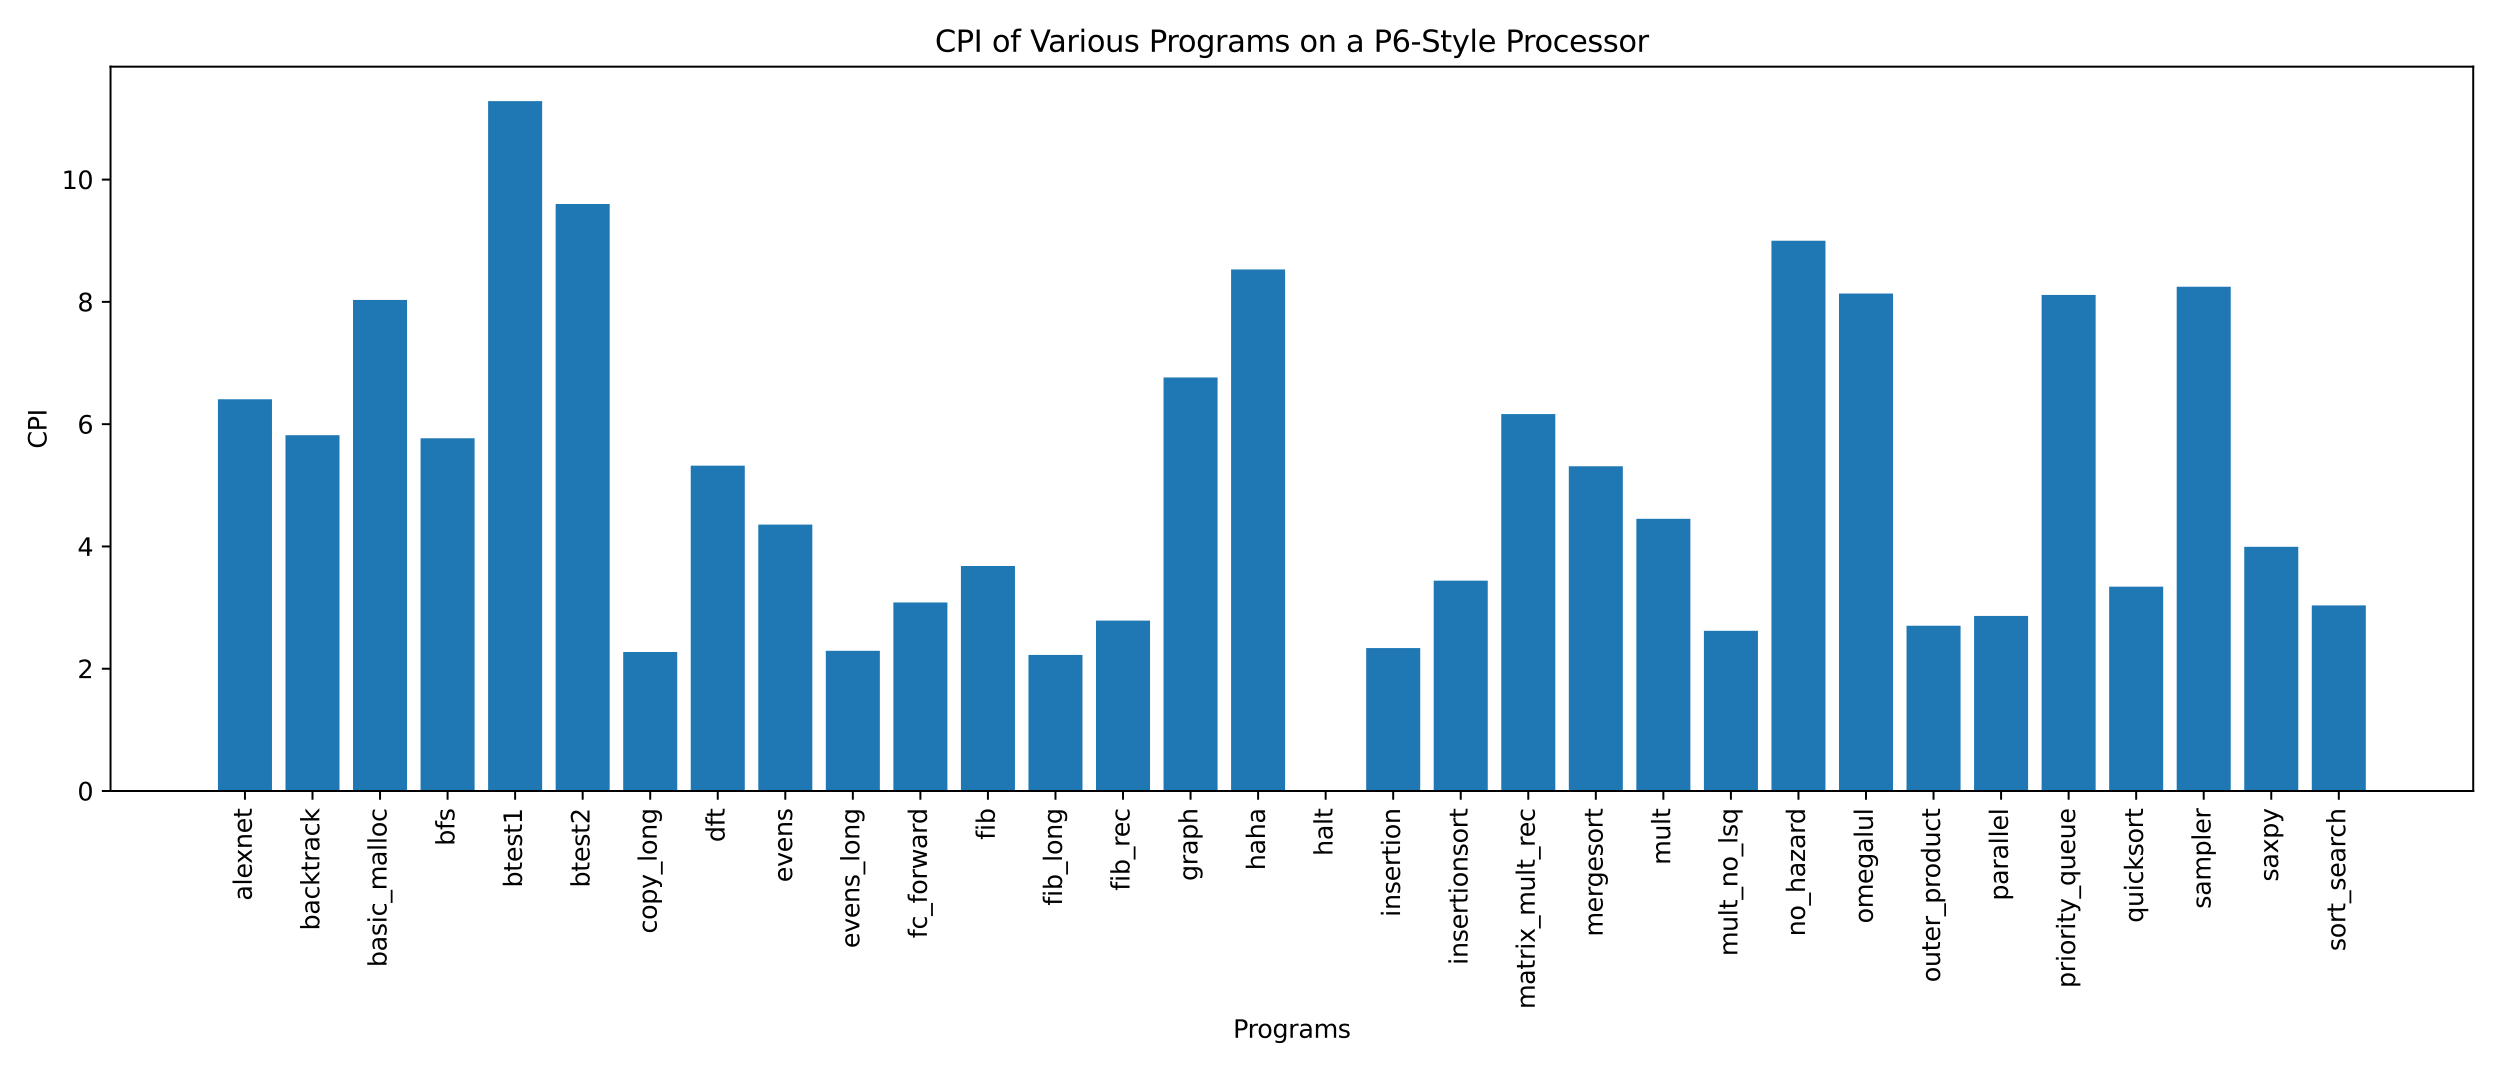 <?xml version="1.0" encoding="utf-8" standalone="no"?>
<!DOCTYPE svg PUBLIC "-//W3C//DTD SVG 1.1//EN"
  "http://www.w3.org/Graphics/SVG/1.1/DTD/svg11.dtd">
<svg xmlns:xlink="http://www.w3.org/1999/xlink" width="1008pt" height="432pt" viewBox="0 0 1008 432" xmlns="http://www.w3.org/2000/svg" version="1.1">
 <defs>
  <style type="text/css">*{stroke-linejoin: round; stroke-linecap: butt}</style>
 </defs>
 <g id="figure_1">
  <g id="patch_1">
   <path d="M 0 432 
L 1008 432 
L 1008 0 
L 0 0 
z
" style="fill: #ffffff"/>
  </g>
  <g id="axes_1">
   <g id="patch_2">
    <path d="M 44.57 318.94 
L 997.2 318.94 
L 997.2 26.88 
L 44.57 26.88 
z
" style="fill: #ffffff"/>
   </g>
   <g id="patch_3">
    <path d="M 87.871 318.94 
L 109.658 318.94 
L 109.658 160.992 
L 87.871 160.992 
z
" clip-path="url(#pe0dbb2f1a0)" style="fill: #1f77b4"/>
   </g>
   <g id="patch_4">
    <path d="M 115.105 318.94 
L 136.892 318.94 
L 136.892 175.463 
L 115.105 175.463 
z
" clip-path="url(#pe0dbb2f1a0)" style="fill: #1f77b4"/>
   </g>
   <g id="patch_5">
    <path d="M 142.338 318.94 
L 164.125 318.94 
L 164.125 120.932 
L 142.338 120.932 
z
" clip-path="url(#pe0dbb2f1a0)" style="fill: #1f77b4"/>
   </g>
   <g id="patch_6">
    <path d="M 169.572 318.94 
L 191.359 318.94 
L 191.359 176.721 
L 169.572 176.721 
z
" clip-path="url(#pe0dbb2f1a0)" style="fill: #1f77b4"/>
   </g>
   <g id="patch_7">
    <path d="M 196.806 318.94 
L 218.592 318.94 
L 218.592 40.788 
L 196.806 40.788 
z
" clip-path="url(#pe0dbb2f1a0)" style="fill: #1f77b4"/>
   </g>
   <g id="patch_8">
    <path d="M 224.039 318.94 
L 245.826 318.94 
L 245.826 82.253 
L 224.039 82.253 
z
" clip-path="url(#pe0dbb2f1a0)" style="fill: #1f77b4"/>
   </g>
   <g id="patch_9">
    <path d="M 251.273 318.94 
L 273.06 318.94 
L 273.06 262.881 
L 251.273 262.881 
z
" clip-path="url(#pe0dbb2f1a0)" style="fill: #1f77b4"/>
   </g>
   <g id="patch_10">
    <path d="M 278.506 318.94 
L 300.293 318.94 
L 300.293 187.765 
L 278.506 187.765 
z
" clip-path="url(#pe0dbb2f1a0)" style="fill: #1f77b4"/>
   </g>
   <g id="patch_11">
    <path d="M 305.74 318.94 
L 327.527 318.94 
L 327.527 211.53 
L 305.74 211.53 
z
" clip-path="url(#pe0dbb2f1a0)" style="fill: #1f77b4"/>
   </g>
   <g id="patch_12">
    <path d="M 332.973 318.94 
L 354.76 318.94 
L 354.76 262.412 
L 332.973 262.412 
z
" clip-path="url(#pe0dbb2f1a0)" style="fill: #1f77b4"/>
   </g>
   <g id="patch_13">
    <path d="M 360.207 318.94 
L 381.994 318.94 
L 381.994 242.912 
L 360.207 242.912 
z
" clip-path="url(#pe0dbb2f1a0)" style="fill: #1f77b4"/>
   </g>
   <g id="patch_14">
    <path d="M 387.441 318.94 
L 409.227 318.94 
L 409.227 228.219 
L 387.441 228.219 
z
" clip-path="url(#pe0dbb2f1a0)" style="fill: #1f77b4"/>
   </g>
   <g id="patch_15">
    <path d="M 414.674 318.94 
L 436.461 318.94 
L 436.461 264.064 
L 414.674 264.064 
z
" clip-path="url(#pe0dbb2f1a0)" style="fill: #1f77b4"/>
   </g>
   <g id="patch_16">
    <path d="M 441.908 318.94 
L 463.695 318.94 
L 463.695 250.234 
L 441.908 250.234 
z
" clip-path="url(#pe0dbb2f1a0)" style="fill: #1f77b4"/>
   </g>
   <g id="patch_17">
    <path d="M 469.141 318.94 
L 490.928 318.94 
L 490.928 152.192 
L 469.141 152.192 
z
" clip-path="url(#pe0dbb2f1a0)" style="fill: #1f77b4"/>
   </g>
   <g id="patch_18">
    <path d="M 496.375 318.94 
L 518.162 318.94 
L 518.162 108.656 
L 496.375 108.656 
z
" clip-path="url(#pe0dbb2f1a0)" style="fill: #1f77b4"/>
   </g>
   <g id="patch_19">
    <path d="M 523.608 318.94 
L 545.395 318.94 
L 545.395 318.94 
L 523.608 318.94 
z
" clip-path="url(#pe0dbb2f1a0)" style="fill: #1f77b4"/>
   </g>
   <g id="patch_20">
    <path d="M 550.842 318.94 
L 572.629 318.94 
L 572.629 261.303 
L 550.842 261.303 
z
" clip-path="url(#pe0dbb2f1a0)" style="fill: #1f77b4"/>
   </g>
   <g id="patch_21">
    <path d="M 578.075 318.94 
L 599.862 318.94 
L 599.862 234.136 
L 578.075 234.136 
z
" clip-path="url(#pe0dbb2f1a0)" style="fill: #1f77b4"/>
   </g>
   <g id="patch_22">
    <path d="M 605.309 318.94 
L 627.096 318.94 
L 627.096 166.958 
L 605.309 166.958 
z
" clip-path="url(#pe0dbb2f1a0)" style="fill: #1f77b4"/>
   </g>
   <g id="patch_23">
    <path d="M 632.543 318.94 
L 654.329 318.94 
L 654.329 188.011 
L 632.543 188.011 
z
" clip-path="url(#pe0dbb2f1a0)" style="fill: #1f77b4"/>
   </g>
   <g id="patch_24">
    <path d="M 659.776 318.94 
L 681.563 318.94 
L 681.563 209.188 
L 659.776 209.188 
z
" clip-path="url(#pe0dbb2f1a0)" style="fill: #1f77b4"/>
   </g>
   <g id="patch_25">
    <path d="M 687.01 318.94 
L 708.797 318.94 
L 708.797 254.326 
L 687.01 254.326 
z
" clip-path="url(#pe0dbb2f1a0)" style="fill: #1f77b4"/>
   </g>
   <g id="patch_26">
    <path d="M 714.243 318.94 
L 736.03 318.94 
L 736.03 97.069 
L 714.243 97.069 
z
" clip-path="url(#pe0dbb2f1a0)" style="fill: #1f77b4"/>
   </g>
   <g id="patch_27">
    <path d="M 741.477 318.94 
L 763.264 318.94 
L 763.264 118.344 
L 741.477 118.344 
z
" clip-path="url(#pe0dbb2f1a0)" style="fill: #1f77b4"/>
   </g>
   <g id="patch_28">
    <path d="M 768.71 318.94 
L 790.497 318.94 
L 790.497 252.305 
L 768.71 252.305 
z
" clip-path="url(#pe0dbb2f1a0)" style="fill: #1f77b4"/>
   </g>
   <g id="patch_29">
    <path d="M 795.944 318.94 
L 817.731 318.94 
L 817.731 248.336 
L 795.944 248.336 
z
" clip-path="url(#pe0dbb2f1a0)" style="fill: #1f77b4"/>
   </g>
   <g id="patch_30">
    <path d="M 823.178 318.94 
L 844.964 318.94 
L 844.964 118.911 
L 823.178 118.911 
z
" clip-path="url(#pe0dbb2f1a0)" style="fill: #1f77b4"/>
   </g>
   <g id="patch_31">
    <path d="M 850.411 318.94 
L 872.198 318.94 
L 872.198 236.552 
L 850.411 236.552 
z
" clip-path="url(#pe0dbb2f1a0)" style="fill: #1f77b4"/>
   </g>
   <g id="patch_32">
    <path d="M 877.645 318.94 
L 899.432 318.94 
L 899.432 115.607 
L 877.645 115.607 
z
" clip-path="url(#pe0dbb2f1a0)" style="fill: #1f77b4"/>
   </g>
   <g id="patch_33">
    <path d="M 904.878 318.94 
L 926.665 318.94 
L 926.665 220.479 
L 904.878 220.479 
z
" clip-path="url(#pe0dbb2f1a0)" style="fill: #1f77b4"/>
   </g>
   <g id="patch_34">
    <path d="M 932.112 318.94 
L 953.899 318.94 
L 953.899 244.095 
L 932.112 244.095 
z
" clip-path="url(#pe0dbb2f1a0)" style="fill: #1f77b4"/>
   </g>
   <g id="matplotlib.axis_1">
    <g id="xtick_1">
     <g id="line2d_1">
      <defs>
       <path id="md0541975f0" d="M 0 0 
L 0 3.5 
" style="stroke: #000000; stroke-width: 0.8"/>
      </defs>
      <g>
       <use xlink:href="#md0541975f0" x="98.765" y="318.94" style="stroke: #000000; stroke-width: 0.8"/>
      </g>
     </g>
     <g id="text_1">
      <!-- alexnet -->
      <g transform="translate(101.524 363.154) rotate(-90) scale(0.1 -0.1)">
       <defs>
        <path id="DejaVuSans-61" d="M 2194 1759 
Q 1497 1759 1228 1600 
Q 959 1441 959 1056 
Q 959 750 1161 570 
Q 1363 391 1709 391 
Q 2188 391 2477 730 
Q 2766 1069 2766 1631 
L 2766 1759 
L 2194 1759 
z
M 3341 1997 
L 3341 0 
L 2766 0 
L 2766 531 
Q 2569 213 2275 61 
Q 1981 -91 1556 -91 
Q 1019 -91 701 211 
Q 384 513 384 1019 
Q 384 1609 779 1909 
Q 1175 2209 1959 2209 
L 2766 2209 
L 2766 2266 
Q 2766 2663 2505 2880 
Q 2244 3097 1772 3097 
Q 1472 3097 1187 3025 
Q 903 2953 641 2809 
L 641 3341 
Q 956 3463 1253 3523 
Q 1550 3584 1831 3584 
Q 2591 3584 2966 3190 
Q 3341 2797 3341 1997 
z
" transform="scale(0.016)"/>
        <path id="DejaVuSans-6c" d="M 603 4863 
L 1178 4863 
L 1178 0 
L 603 0 
L 603 4863 
z
" transform="scale(0.016)"/>
        <path id="DejaVuSans-65" d="M 3597 1894 
L 3597 1613 
L 953 1613 
Q 991 1019 1311 708 
Q 1631 397 2203 397 
Q 2534 397 2845 478 
Q 3156 559 3463 722 
L 3463 178 
Q 3153 47 2828 -22 
Q 2503 -91 2169 -91 
Q 1331 -91 842 396 
Q 353 884 353 1716 
Q 353 2575 817 3079 
Q 1281 3584 2069 3584 
Q 2775 3584 3186 3129 
Q 3597 2675 3597 1894 
z
M 3022 2063 
Q 3016 2534 2758 2815 
Q 2500 3097 2075 3097 
Q 1594 3097 1305 2825 
Q 1016 2553 972 2059 
L 3022 2063 
z
" transform="scale(0.016)"/>
        <path id="DejaVuSans-78" d="M 3513 3500 
L 2247 1797 
L 3578 0 
L 2900 0 
L 1881 1375 
L 863 0 
L 184 0 
L 1544 1831 
L 300 3500 
L 978 3500 
L 1906 2253 
L 2834 3500 
L 3513 3500 
z
" transform="scale(0.016)"/>
        <path id="DejaVuSans-6e" d="M 3513 2113 
L 3513 0 
L 2938 0 
L 2938 2094 
Q 2938 2591 2744 2837 
Q 2550 3084 2163 3084 
Q 1697 3084 1428 2787 
Q 1159 2491 1159 1978 
L 1159 0 
L 581 0 
L 581 3500 
L 1159 3500 
L 1159 2956 
Q 1366 3272 1645 3428 
Q 1925 3584 2291 3584 
Q 2894 3584 3203 3211 
Q 3513 2838 3513 2113 
z
" transform="scale(0.016)"/>
        <path id="DejaVuSans-74" d="M 1172 4494 
L 1172 3500 
L 2356 3500 
L 2356 3053 
L 1172 3053 
L 1172 1153 
Q 1172 725 1289 603 
Q 1406 481 1766 481 
L 2356 481 
L 2356 0 
L 1766 0 
Q 1100 0 847 248 
Q 594 497 594 1153 
L 594 3053 
L 172 3053 
L 172 3500 
L 594 3500 
L 594 4494 
L 1172 4494 
z
" transform="scale(0.016)"/>
       </defs>
       <use xlink:href="#DejaVuSans-61"/>
       <use xlink:href="#DejaVuSans-6c" x="61.279"/>
       <use xlink:href="#DejaVuSans-65" x="89.062"/>
       <use xlink:href="#DejaVuSans-78" x="148.836"/>
       <use xlink:href="#DejaVuSans-6e" x="208.016"/>
       <use xlink:href="#DejaVuSans-65" x="271.395"/>
       <use xlink:href="#DejaVuSans-74" x="332.918"/>
      </g>
     </g>
    </g>
    <g id="xtick_2">
     <g id="line2d_2">
      <g>
       <use xlink:href="#md0541975f0" x="125.998" y="318.94" style="stroke: #000000; stroke-width: 0.8"/>
      </g>
     </g>
     <g id="text_2">
      <!-- backtrack -->
      <g transform="translate(128.758 375.154) rotate(-90) scale(0.1 -0.1)">
       <defs>
        <path id="DejaVuSans-62" d="M 3116 1747 
Q 3116 2381 2855 2742 
Q 2594 3103 2138 3103 
Q 1681 3103 1420 2742 
Q 1159 2381 1159 1747 
Q 1159 1113 1420 752 
Q 1681 391 2138 391 
Q 2594 391 2855 752 
Q 3116 1113 3116 1747 
z
M 1159 2969 
Q 1341 3281 1617 3432 
Q 1894 3584 2278 3584 
Q 2916 3584 3314 3078 
Q 3713 2572 3713 1747 
Q 3713 922 3314 415 
Q 2916 -91 2278 -91 
Q 1894 -91 1617 61 
Q 1341 213 1159 525 
L 1159 0 
L 581 0 
L 581 4863 
L 1159 4863 
L 1159 2969 
z
" transform="scale(0.016)"/>
        <path id="DejaVuSans-63" d="M 3122 3366 
L 3122 2828 
Q 2878 2963 2633 3030 
Q 2388 3097 2138 3097 
Q 1578 3097 1268 2742 
Q 959 2388 959 1747 
Q 959 1106 1268 751 
Q 1578 397 2138 397 
Q 2388 397 2633 464 
Q 2878 531 3122 666 
L 3122 134 
Q 2881 22 2623 -34 
Q 2366 -91 2075 -91 
Q 1284 -91 818 406 
Q 353 903 353 1747 
Q 353 2603 823 3093 
Q 1294 3584 2113 3584 
Q 2378 3584 2631 3529 
Q 2884 3475 3122 3366 
z
" transform="scale(0.016)"/>
        <path id="DejaVuSans-6b" d="M 581 4863 
L 1159 4863 
L 1159 1991 
L 2875 3500 
L 3609 3500 
L 1753 1863 
L 3688 0 
L 2938 0 
L 1159 1709 
L 1159 0 
L 581 0 
L 581 4863 
z
" transform="scale(0.016)"/>
        <path id="DejaVuSans-72" d="M 2631 2963 
Q 2534 3019 2420 3045 
Q 2306 3072 2169 3072 
Q 1681 3072 1420 2755 
Q 1159 2438 1159 1844 
L 1159 0 
L 581 0 
L 581 3500 
L 1159 3500 
L 1159 2956 
Q 1341 3275 1631 3429 
Q 1922 3584 2338 3584 
Q 2397 3584 2469 3576 
Q 2541 3569 2628 3553 
L 2631 2963 
z
" transform="scale(0.016)"/>
       </defs>
       <use xlink:href="#DejaVuSans-62"/>
       <use xlink:href="#DejaVuSans-61" x="63.477"/>
       <use xlink:href="#DejaVuSans-63" x="124.756"/>
       <use xlink:href="#DejaVuSans-6b" x="179.736"/>
       <use xlink:href="#DejaVuSans-74" x="237.646"/>
       <use xlink:href="#DejaVuSans-72" x="276.855"/>
       <use xlink:href="#DejaVuSans-61" x="317.969"/>
       <use xlink:href="#DejaVuSans-63" x="379.248"/>
       <use xlink:href="#DejaVuSans-6b" x="434.229"/>
      </g>
     </g>
    </g>
    <g id="xtick_3">
     <g id="line2d_3">
      <g>
       <use xlink:href="#md0541975f0" x="153.232" y="318.94" style="stroke: #000000; stroke-width: 0.8"/>
      </g>
     </g>
     <g id="text_3">
      <!-- basic_malloc -->
      <g transform="translate(155.852 389.945) rotate(-90) scale(0.1 -0.1)">
       <defs>
        <path id="DejaVuSans-73" d="M 2834 3397 
L 2834 2853 
Q 2591 2978 2328 3040 
Q 2066 3103 1784 3103 
Q 1356 3103 1142 2972 
Q 928 2841 928 2578 
Q 928 2378 1081 2264 
Q 1234 2150 1697 2047 
L 1894 2003 
Q 2506 1872 2764 1633 
Q 3022 1394 3022 966 
Q 3022 478 2636 193 
Q 2250 -91 1575 -91 
Q 1294 -91 989 -36 
Q 684 19 347 128 
L 347 722 
Q 666 556 975 473 
Q 1284 391 1588 391 
Q 1994 391 2212 530 
Q 2431 669 2431 922 
Q 2431 1156 2273 1281 
Q 2116 1406 1581 1522 
L 1381 1569 
Q 847 1681 609 1914 
Q 372 2147 372 2553 
Q 372 3047 722 3315 
Q 1072 3584 1716 3584 
Q 2034 3584 2315 3537 
Q 2597 3491 2834 3397 
z
" transform="scale(0.016)"/>
        <path id="DejaVuSans-69" d="M 603 3500 
L 1178 3500 
L 1178 0 
L 603 0 
L 603 3500 
z
M 603 4863 
L 1178 4863 
L 1178 4134 
L 603 4134 
L 603 4863 
z
" transform="scale(0.016)"/>
        <path id="DejaVuSans-5f" d="M 3263 -1063 
L 3263 -1509 
L -63 -1509 
L -63 -1063 
L 3263 -1063 
z
" transform="scale(0.016)"/>
        <path id="DejaVuSans-6d" d="M 3328 2828 
Q 3544 3216 3844 3400 
Q 4144 3584 4550 3584 
Q 5097 3584 5394 3201 
Q 5691 2819 5691 2113 
L 5691 0 
L 5113 0 
L 5113 2094 
Q 5113 2597 4934 2840 
Q 4756 3084 4391 3084 
Q 3944 3084 3684 2787 
Q 3425 2491 3425 1978 
L 3425 0 
L 2847 0 
L 2847 2094 
Q 2847 2600 2669 2842 
Q 2491 3084 2119 3084 
Q 1678 3084 1418 2786 
Q 1159 2488 1159 1978 
L 1159 0 
L 581 0 
L 581 3500 
L 1159 3500 
L 1159 2956 
Q 1356 3278 1631 3431 
Q 1906 3584 2284 3584 
Q 2666 3584 2933 3390 
Q 3200 3197 3328 2828 
z
" transform="scale(0.016)"/>
        <path id="DejaVuSans-6f" d="M 1959 3097 
Q 1497 3097 1228 2736 
Q 959 2375 959 1747 
Q 959 1119 1226 758 
Q 1494 397 1959 397 
Q 2419 397 2687 759 
Q 2956 1122 2956 1747 
Q 2956 2369 2687 2733 
Q 2419 3097 1959 3097 
z
M 1959 3584 
Q 2709 3584 3137 3096 
Q 3566 2609 3566 1747 
Q 3566 888 3137 398 
Q 2709 -91 1959 -91 
Q 1206 -91 779 398 
Q 353 888 353 1747 
Q 353 2609 779 3096 
Q 1206 3584 1959 3584 
z
" transform="scale(0.016)"/>
       </defs>
       <use xlink:href="#DejaVuSans-62"/>
       <use xlink:href="#DejaVuSans-61" x="63.477"/>
       <use xlink:href="#DejaVuSans-73" x="124.756"/>
       <use xlink:href="#DejaVuSans-69" x="176.855"/>
       <use xlink:href="#DejaVuSans-63" x="204.639"/>
       <use xlink:href="#DejaVuSans-5f" x="259.619"/>
       <use xlink:href="#DejaVuSans-6d" x="309.619"/>
       <use xlink:href="#DejaVuSans-61" x="407.031"/>
       <use xlink:href="#DejaVuSans-6c" x="468.311"/>
       <use xlink:href="#DejaVuSans-6c" x="496.094"/>
       <use xlink:href="#DejaVuSans-6f" x="523.877"/>
       <use xlink:href="#DejaVuSans-63" x="585.059"/>
      </g>
     </g>
    </g>
    <g id="xtick_4">
     <g id="line2d_4">
      <g>
       <use xlink:href="#md0541975f0" x="180.465" y="318.94" style="stroke: #000000; stroke-width: 0.8"/>
      </g>
     </g>
     <g id="text_4">
      <!-- bfs -->
      <g transform="translate(183.225 341.018) rotate(-90) scale(0.1 -0.1)">
       <defs>
        <path id="DejaVuSans-66" d="M 2375 4863 
L 2375 4384 
L 1825 4384 
Q 1516 4384 1395 4259 
Q 1275 4134 1275 3809 
L 1275 3500 
L 2222 3500 
L 2222 3053 
L 1275 3053 
L 1275 0 
L 697 0 
L 697 3053 
L 147 3053 
L 147 3500 
L 697 3500 
L 697 3744 
Q 697 4328 969 4595 
Q 1241 4863 1831 4863 
L 2375 4863 
z
" transform="scale(0.016)"/>
       </defs>
       <use xlink:href="#DejaVuSans-62"/>
       <use xlink:href="#DejaVuSans-66" x="63.477"/>
       <use xlink:href="#DejaVuSans-73" x="98.682"/>
      </g>
     </g>
    </g>
    <g id="xtick_5">
     <g id="line2d_5">
      <g>
       <use xlink:href="#md0541975f0" x="207.699" y="318.94" style="stroke: #000000; stroke-width: 0.8"/>
      </g>
     </g>
     <g id="text_5">
      <!-- btest1 -->
      <g transform="translate(210.458 357.854) rotate(-90) scale(0.1 -0.1)">
       <defs>
        <path id="DejaVuSans-31" d="M 794 531 
L 1825 531 
L 1825 4091 
L 703 3866 
L 703 4441 
L 1819 4666 
L 2450 4666 
L 2450 531 
L 3481 531 
L 3481 0 
L 794 0 
L 794 531 
z
" transform="scale(0.016)"/>
       </defs>
       <use xlink:href="#DejaVuSans-62"/>
       <use xlink:href="#DejaVuSans-74" x="63.477"/>
       <use xlink:href="#DejaVuSans-65" x="102.686"/>
       <use xlink:href="#DejaVuSans-73" x="164.209"/>
       <use xlink:href="#DejaVuSans-74" x="216.309"/>
       <use xlink:href="#DejaVuSans-31" x="255.518"/>
      </g>
     </g>
    </g>
    <g id="xtick_6">
     <g id="line2d_6">
      <g>
       <use xlink:href="#md0541975f0" x="234.933" y="318.94" style="stroke: #000000; stroke-width: 0.8"/>
      </g>
     </g>
     <g id="text_6">
      <!-- btest2 -->
      <g transform="translate(237.692 357.854) rotate(-90) scale(0.1 -0.1)">
       <defs>
        <path id="DejaVuSans-32" d="M 1228 531 
L 3431 531 
L 3431 0 
L 469 0 
L 469 531 
Q 828 903 1448 1529 
Q 2069 2156 2228 2338 
Q 2531 2678 2651 2914 
Q 2772 3150 2772 3378 
Q 2772 3750 2511 3984 
Q 2250 4219 1831 4219 
Q 1534 4219 1204 4116 
Q 875 4013 500 3803 
L 500 4441 
Q 881 4594 1212 4672 
Q 1544 4750 1819 4750 
Q 2544 4750 2975 4387 
Q 3406 4025 3406 3419 
Q 3406 3131 3298 2873 
Q 3191 2616 2906 2266 
Q 2828 2175 2409 1742 
Q 1991 1309 1228 531 
z
" transform="scale(0.016)"/>
       </defs>
       <use xlink:href="#DejaVuSans-62"/>
       <use xlink:href="#DejaVuSans-74" x="63.477"/>
       <use xlink:href="#DejaVuSans-65" x="102.686"/>
       <use xlink:href="#DejaVuSans-73" x="164.209"/>
       <use xlink:href="#DejaVuSans-74" x="216.309"/>
       <use xlink:href="#DejaVuSans-32" x="255.518"/>
      </g>
     </g>
    </g>
    <g id="xtick_7">
     <g id="line2d_7">
      <g>
       <use xlink:href="#md0541975f0" x="262.166" y="318.94" style="stroke: #000000; stroke-width: 0.8"/>
      </g>
     </g>
     <g id="text_7">
      <!-- copy_long -->
      <g transform="translate(264.786 376.407) rotate(-90) scale(0.1 -0.1)">
       <defs>
        <path id="DejaVuSans-70" d="M 1159 525 
L 1159 -1331 
L 581 -1331 
L 581 3500 
L 1159 3500 
L 1159 2969 
Q 1341 3281 1617 3432 
Q 1894 3584 2278 3584 
Q 2916 3584 3314 3078 
Q 3713 2572 3713 1747 
Q 3713 922 3314 415 
Q 2916 -91 2278 -91 
Q 1894 -91 1617 61 
Q 1341 213 1159 525 
z
M 3116 1747 
Q 3116 2381 2855 2742 
Q 2594 3103 2138 3103 
Q 1681 3103 1420 2742 
Q 1159 2381 1159 1747 
Q 1159 1113 1420 752 
Q 1681 391 2138 391 
Q 2594 391 2855 752 
Q 3116 1113 3116 1747 
z
" transform="scale(0.016)"/>
        <path id="DejaVuSans-79" d="M 2059 -325 
Q 1816 -950 1584 -1140 
Q 1353 -1331 966 -1331 
L 506 -1331 
L 506 -850 
L 844 -850 
Q 1081 -850 1212 -737 
Q 1344 -625 1503 -206 
L 1606 56 
L 191 3500 
L 800 3500 
L 1894 763 
L 2988 3500 
L 3597 3500 
L 2059 -325 
z
" transform="scale(0.016)"/>
        <path id="DejaVuSans-67" d="M 2906 1791 
Q 2906 2416 2648 2759 
Q 2391 3103 1925 3103 
Q 1463 3103 1205 2759 
Q 947 2416 947 1791 
Q 947 1169 1205 825 
Q 1463 481 1925 481 
Q 2391 481 2648 825 
Q 2906 1169 2906 1791 
z
M 3481 434 
Q 3481 -459 3084 -895 
Q 2688 -1331 1869 -1331 
Q 1566 -1331 1297 -1286 
Q 1028 -1241 775 -1147 
L 775 -588 
Q 1028 -725 1275 -790 
Q 1522 -856 1778 -856 
Q 2344 -856 2625 -561 
Q 2906 -266 2906 331 
L 2906 616 
Q 2728 306 2450 153 
Q 2172 0 1784 0 
Q 1141 0 747 490 
Q 353 981 353 1791 
Q 353 2603 747 3093 
Q 1141 3584 1784 3584 
Q 2172 3584 2450 3431 
Q 2728 3278 2906 2969 
L 2906 3500 
L 3481 3500 
L 3481 434 
z
" transform="scale(0.016)"/>
       </defs>
       <use xlink:href="#DejaVuSans-63"/>
       <use xlink:href="#DejaVuSans-6f" x="54.98"/>
       <use xlink:href="#DejaVuSans-70" x="116.162"/>
       <use xlink:href="#DejaVuSans-79" x="179.639"/>
       <use xlink:href="#DejaVuSans-5f" x="238.818"/>
       <use xlink:href="#DejaVuSans-6c" x="288.818"/>
       <use xlink:href="#DejaVuSans-6f" x="316.602"/>
       <use xlink:href="#DejaVuSans-6e" x="377.783"/>
       <use xlink:href="#DejaVuSans-67" x="441.162"/>
      </g>
     </g>
    </g>
    <g id="xtick_8">
     <g id="line2d_8">
      <g>
       <use xlink:href="#md0541975f0" x="289.4" y="318.94" style="stroke: #000000; stroke-width: 0.8"/>
      </g>
     </g>
     <g id="text_8">
      <!-- dft -->
      <g transform="translate(292.159 339.554) rotate(-90) scale(0.1 -0.1)">
       <defs>
        <path id="DejaVuSans-64" d="M 2906 2969 
L 2906 4863 
L 3481 4863 
L 3481 0 
L 2906 0 
L 2906 525 
Q 2725 213 2448 61 
Q 2172 -91 1784 -91 
Q 1150 -91 751 415 
Q 353 922 353 1747 
Q 353 2572 751 3078 
Q 1150 3584 1784 3584 
Q 2172 3584 2448 3432 
Q 2725 3281 2906 2969 
z
M 947 1747 
Q 947 1113 1208 752 
Q 1469 391 1925 391 
Q 2381 391 2643 752 
Q 2906 1113 2906 1747 
Q 2906 2381 2643 2742 
Q 2381 3103 1925 3103 
Q 1469 3103 1208 2742 
Q 947 2381 947 1747 
z
" transform="scale(0.016)"/>
       </defs>
       <use xlink:href="#DejaVuSans-64"/>
       <use xlink:href="#DejaVuSans-66" x="63.477"/>
       <use xlink:href="#DejaVuSans-74" x="96.932"/>
      </g>
     </g>
    </g>
    <g id="xtick_9">
     <g id="line2d_9">
      <g>
       <use xlink:href="#md0541975f0" x="316.633" y="318.94" style="stroke: #000000; stroke-width: 0.8"/>
      </g>
     </g>
     <g id="text_9">
      <!-- evens -->
      <g transform="translate(319.393 355.712) rotate(-90) scale(0.1 -0.1)">
       <defs>
        <path id="DejaVuSans-76" d="M 191 3500 
L 800 3500 
L 1894 563 
L 2988 3500 
L 3597 3500 
L 2284 0 
L 1503 0 
L 191 3500 
z
" transform="scale(0.016)"/>
       </defs>
       <use xlink:href="#DejaVuSans-65"/>
       <use xlink:href="#DejaVuSans-76" x="61.523"/>
       <use xlink:href="#DejaVuSans-65" x="120.703"/>
       <use xlink:href="#DejaVuSans-6e" x="182.227"/>
       <use xlink:href="#DejaVuSans-73" x="245.605"/>
      </g>
     </g>
    </g>
    <g id="xtick_10">
     <g id="line2d_10">
      <g>
       <use xlink:href="#md0541975f0" x="343.867" y="318.94" style="stroke: #000000; stroke-width: 0.8"/>
      </g>
     </g>
     <g id="text_10">
      <!-- evens_long -->
      <g transform="translate(346.487 382.295) rotate(-90) scale(0.1 -0.1)">
       <use xlink:href="#DejaVuSans-65"/>
       <use xlink:href="#DejaVuSans-76" x="61.523"/>
       <use xlink:href="#DejaVuSans-65" x="120.703"/>
       <use xlink:href="#DejaVuSans-6e" x="182.227"/>
       <use xlink:href="#DejaVuSans-73" x="245.605"/>
       <use xlink:href="#DejaVuSans-5f" x="297.705"/>
       <use xlink:href="#DejaVuSans-6c" x="347.705"/>
       <use xlink:href="#DejaVuSans-6f" x="375.488"/>
       <use xlink:href="#DejaVuSans-6e" x="436.67"/>
       <use xlink:href="#DejaVuSans-67" x="500.049"/>
      </g>
     </g>
    </g>
    <g id="xtick_11">
     <g id="line2d_11">
      <g>
       <use xlink:href="#md0541975f0" x="371.1" y="318.94" style="stroke: #000000; stroke-width: 0.8"/>
      </g>
     </g>
     <g id="text_11">
      <!-- fc_forward -->
      <g transform="translate(373.721 378.299) rotate(-90) scale(0.1 -0.1)">
       <defs>
        <path id="DejaVuSans-77" d="M 269 3500 
L 844 3500 
L 1563 769 
L 2278 3500 
L 2956 3500 
L 3675 769 
L 4391 3500 
L 4966 3500 
L 4050 0 
L 3372 0 
L 2619 2869 
L 1863 0 
L 1184 0 
L 269 3500 
z
" transform="scale(0.016)"/>
       </defs>
       <use xlink:href="#DejaVuSans-66"/>
       <use xlink:href="#DejaVuSans-63" x="35.205"/>
       <use xlink:href="#DejaVuSans-5f" x="90.186"/>
       <use xlink:href="#DejaVuSans-66" x="140.186"/>
       <use xlink:href="#DejaVuSans-6f" x="175.391"/>
       <use xlink:href="#DejaVuSans-72" x="236.572"/>
       <use xlink:href="#DejaVuSans-77" x="277.686"/>
       <use xlink:href="#DejaVuSans-61" x="359.473"/>
       <use xlink:href="#DejaVuSans-72" x="420.752"/>
       <use xlink:href="#DejaVuSans-64" x="460.115"/>
      </g>
     </g>
    </g>
    <g id="xtick_12">
     <g id="line2d_12">
      <g>
       <use xlink:href="#md0541975f0" x="398.334" y="318.94" style="stroke: #000000; stroke-width: 0.8"/>
      </g>
     </g>
     <g id="text_12">
      <!-- fib -->
      <g transform="translate(401.093 338.587) rotate(-90) scale(0.1 -0.1)">
       <use xlink:href="#DejaVuSans-66"/>
       <use xlink:href="#DejaVuSans-69" x="35.205"/>
       <use xlink:href="#DejaVuSans-62" x="62.988"/>
      </g>
     </g>
    </g>
    <g id="xtick_13">
     <g id="line2d_13">
      <g>
       <use xlink:href="#md0541975f0" x="425.568" y="318.94" style="stroke: #000000; stroke-width: 0.8"/>
      </g>
     </g>
     <g id="text_13">
      <!-- fib_long -->
      <g transform="translate(428.188 365.17) rotate(-90) scale(0.1 -0.1)">
       <use xlink:href="#DejaVuSans-66"/>
       <use xlink:href="#DejaVuSans-69" x="35.205"/>
       <use xlink:href="#DejaVuSans-62" x="62.988"/>
       <use xlink:href="#DejaVuSans-5f" x="126.465"/>
       <use xlink:href="#DejaVuSans-6c" x="176.465"/>
       <use xlink:href="#DejaVuSans-6f" x="204.248"/>
       <use xlink:href="#DejaVuSans-6e" x="265.43"/>
       <use xlink:href="#DejaVuSans-67" x="328.809"/>
      </g>
     </g>
    </g>
    <g id="xtick_14">
     <g id="line2d_14">
      <g>
       <use xlink:href="#md0541975f0" x="452.801" y="318.94" style="stroke: #000000; stroke-width: 0.8"/>
      </g>
     </g>
     <g id="text_14">
      <!-- fib_rec -->
      <g transform="translate(455.421 359.124) rotate(-90) scale(0.1 -0.1)">
       <use xlink:href="#DejaVuSans-66"/>
       <use xlink:href="#DejaVuSans-69" x="35.205"/>
       <use xlink:href="#DejaVuSans-62" x="62.988"/>
       <use xlink:href="#DejaVuSans-5f" x="126.465"/>
       <use xlink:href="#DejaVuSans-72" x="176.465"/>
       <use xlink:href="#DejaVuSans-65" x="215.328"/>
       <use xlink:href="#DejaVuSans-63" x="276.852"/>
      </g>
     </g>
    </g>
    <g id="xtick_15">
     <g id="line2d_15">
      <g>
       <use xlink:href="#md0541975f0" x="480.035" y="318.94" style="stroke: #000000; stroke-width: 0.8"/>
      </g>
     </g>
     <g id="text_15">
      <!-- graph -->
      <g transform="translate(482.794 355.213) rotate(-90) scale(0.1 -0.1)">
       <defs>
        <path id="DejaVuSans-68" d="M 3513 2113 
L 3513 0 
L 2938 0 
L 2938 2094 
Q 2938 2591 2744 2837 
Q 2550 3084 2163 3084 
Q 1697 3084 1428 2787 
Q 1159 2491 1159 1978 
L 1159 0 
L 581 0 
L 581 4863 
L 1159 4863 
L 1159 2956 
Q 1366 3272 1645 3428 
Q 1925 3584 2291 3584 
Q 2894 3584 3203 3211 
Q 3513 2838 3513 2113 
z
" transform="scale(0.016)"/>
       </defs>
       <use xlink:href="#DejaVuSans-67"/>
       <use xlink:href="#DejaVuSans-72" x="63.477"/>
       <use xlink:href="#DejaVuSans-61" x="104.59"/>
       <use xlink:href="#DejaVuSans-70" x="165.869"/>
       <use xlink:href="#DejaVuSans-68" x="229.346"/>
      </g>
     </g>
    </g>
    <g id="xtick_16">
     <g id="line2d_16">
      <g>
       <use xlink:href="#md0541975f0" x="507.268" y="318.94" style="stroke: #000000; stroke-width: 0.8"/>
      </g>
     </g>
     <g id="text_16">
      <!-- haha -->
      <g transform="translate(510.028 350.871) rotate(-90) scale(0.1 -0.1)">
       <use xlink:href="#DejaVuSans-68"/>
       <use xlink:href="#DejaVuSans-61" x="63.379"/>
       <use xlink:href="#DejaVuSans-68" x="124.658"/>
       <use xlink:href="#DejaVuSans-61" x="188.037"/>
      </g>
     </g>
    </g>
    <g id="xtick_17">
     <g id="line2d_17">
      <g>
       <use xlink:href="#md0541975f0" x="534.502" y="318.94" style="stroke: #000000; stroke-width: 0.8"/>
      </g>
     </g>
     <g id="text_17">
      <!-- halt -->
      <g transform="translate(537.261 345.104) rotate(-90) scale(0.1 -0.1)">
       <use xlink:href="#DejaVuSans-68"/>
       <use xlink:href="#DejaVuSans-61" x="63.379"/>
       <use xlink:href="#DejaVuSans-6c" x="124.658"/>
       <use xlink:href="#DejaVuSans-74" x="152.441"/>
      </g>
     </g>
    </g>
    <g id="xtick_18">
     <g id="line2d_18">
      <g>
       <use xlink:href="#md0541975f0" x="561.735" y="318.94" style="stroke: #000000; stroke-width: 0.8"/>
      </g>
     </g>
     <g id="text_18">
      <!-- insertion -->
      <g transform="translate(564.495 369.684) rotate(-90) scale(0.1 -0.1)">
       <use xlink:href="#DejaVuSans-69"/>
       <use xlink:href="#DejaVuSans-6e" x="27.783"/>
       <use xlink:href="#DejaVuSans-73" x="91.162"/>
       <use xlink:href="#DejaVuSans-65" x="143.262"/>
       <use xlink:href="#DejaVuSans-72" x="204.785"/>
       <use xlink:href="#DejaVuSans-74" x="245.898"/>
       <use xlink:href="#DejaVuSans-69" x="285.107"/>
       <use xlink:href="#DejaVuSans-6f" x="312.891"/>
       <use xlink:href="#DejaVuSans-6e" x="374.072"/>
      </g>
     </g>
    </g>
    <g id="xtick_19">
     <g id="line2d_19">
      <g>
       <use xlink:href="#md0541975f0" x="588.969" y="318.94" style="stroke: #000000; stroke-width: 0.8"/>
      </g>
     </g>
     <g id="text_19">
      <!-- insertionsort -->
      <g transform="translate(591.728 389.043) rotate(-90) scale(0.1 -0.1)">
       <use xlink:href="#DejaVuSans-69"/>
       <use xlink:href="#DejaVuSans-6e" x="27.783"/>
       <use xlink:href="#DejaVuSans-73" x="91.162"/>
       <use xlink:href="#DejaVuSans-65" x="143.262"/>
       <use xlink:href="#DejaVuSans-72" x="204.785"/>
       <use xlink:href="#DejaVuSans-74" x="245.898"/>
       <use xlink:href="#DejaVuSans-69" x="285.107"/>
       <use xlink:href="#DejaVuSans-6f" x="312.891"/>
       <use xlink:href="#DejaVuSans-6e" x="374.072"/>
       <use xlink:href="#DejaVuSans-73" x="437.451"/>
       <use xlink:href="#DejaVuSans-6f" x="489.551"/>
       <use xlink:href="#DejaVuSans-72" x="550.732"/>
       <use xlink:href="#DejaVuSans-74" x="591.846"/>
      </g>
     </g>
    </g>
    <g id="xtick_20">
     <g id="line2d_20">
      <g>
       <use xlink:href="#md0541975f0" x="616.202" y="318.94" style="stroke: #000000; stroke-width: 0.8"/>
      </g>
     </g>
     <g id="text_20">
      <!-- matrix_mult_rec -->
      <g transform="translate(618.823 406.851) rotate(-90) scale(0.1 -0.1)">
       <defs>
        <path id="DejaVuSans-75" d="M 544 1381 
L 544 3500 
L 1119 3500 
L 1119 1403 
Q 1119 906 1312 657 
Q 1506 409 1894 409 
Q 2359 409 2629 706 
Q 2900 1003 2900 1516 
L 2900 3500 
L 3475 3500 
L 3475 0 
L 2900 0 
L 2900 538 
Q 2691 219 2414 64 
Q 2138 -91 1772 -91 
Q 1169 -91 856 284 
Q 544 659 544 1381 
z
M 1991 3584 
L 1991 3584 
z
" transform="scale(0.016)"/>
       </defs>
       <use xlink:href="#DejaVuSans-6d"/>
       <use xlink:href="#DejaVuSans-61" x="97.412"/>
       <use xlink:href="#DejaVuSans-74" x="158.691"/>
       <use xlink:href="#DejaVuSans-72" x="197.9"/>
       <use xlink:href="#DejaVuSans-69" x="239.014"/>
       <use xlink:href="#DejaVuSans-78" x="266.797"/>
       <use xlink:href="#DejaVuSans-5f" x="325.977"/>
       <use xlink:href="#DejaVuSans-6d" x="375.977"/>
       <use xlink:href="#DejaVuSans-75" x="473.389"/>
       <use xlink:href="#DejaVuSans-6c" x="536.768"/>
       <use xlink:href="#DejaVuSans-74" x="564.551"/>
       <use xlink:href="#DejaVuSans-5f" x="603.76"/>
       <use xlink:href="#DejaVuSans-72" x="653.76"/>
       <use xlink:href="#DejaVuSans-65" x="692.623"/>
       <use xlink:href="#DejaVuSans-63" x="754.146"/>
      </g>
     </g>
    </g>
    <g id="xtick_21">
     <g id="line2d_21">
      <g>
       <use xlink:href="#md0541975f0" x="643.436" y="318.94" style="stroke: #000000; stroke-width: 0.8"/>
      </g>
     </g>
     <g id="text_21">
      <!-- mergesort -->
      <g transform="translate(646.195 377.631) rotate(-90) scale(0.1 -0.1)">
       <use xlink:href="#DejaVuSans-6d"/>
       <use xlink:href="#DejaVuSans-65" x="97.412"/>
       <use xlink:href="#DejaVuSans-72" x="158.936"/>
       <use xlink:href="#DejaVuSans-67" x="198.299"/>
       <use xlink:href="#DejaVuSans-65" x="261.775"/>
       <use xlink:href="#DejaVuSans-73" x="323.299"/>
       <use xlink:href="#DejaVuSans-6f" x="375.398"/>
       <use xlink:href="#DejaVuSans-72" x="436.58"/>
       <use xlink:href="#DejaVuSans-74" x="477.693"/>
      </g>
     </g>
    </g>
    <g id="xtick_22">
     <g id="line2d_22">
      <g>
       <use xlink:href="#md0541975f0" x="670.67" y="318.94" style="stroke: #000000; stroke-width: 0.8"/>
      </g>
     </g>
     <g id="text_22">
      <!-- mult -->
      <g transform="translate(673.429 348.717) rotate(-90) scale(0.1 -0.1)">
       <use xlink:href="#DejaVuSans-6d"/>
       <use xlink:href="#DejaVuSans-75" x="97.412"/>
       <use xlink:href="#DejaVuSans-6c" x="160.791"/>
       <use xlink:href="#DejaVuSans-74" x="188.574"/>
      </g>
     </g>
    </g>
    <g id="xtick_23">
     <g id="line2d_23">
      <g>
       <use xlink:href="#md0541975f0" x="697.903" y="318.94" style="stroke: #000000; stroke-width: 0.8"/>
      </g>
     </g>
     <g id="text_23">
      <!-- mult_no_lsq -->
      <g transform="translate(700.523 385.509) rotate(-90) scale(0.1 -0.1)">
       <defs>
        <path id="DejaVuSans-71" d="M 947 1747 
Q 947 1113 1208 752 
Q 1469 391 1925 391 
Q 2381 391 2643 752 
Q 2906 1113 2906 1747 
Q 2906 2381 2643 2742 
Q 2381 3103 1925 3103 
Q 1469 3103 1208 2742 
Q 947 2381 947 1747 
z
M 2906 525 
Q 2725 213 2448 61 
Q 2172 -91 1784 -91 
Q 1150 -91 751 415 
Q 353 922 353 1747 
Q 353 2572 751 3078 
Q 1150 3584 1784 3584 
Q 2172 3584 2448 3432 
Q 2725 3281 2906 2969 
L 2906 3500 
L 3481 3500 
L 3481 -1331 
L 2906 -1331 
L 2906 525 
z
" transform="scale(0.016)"/>
       </defs>
       <use xlink:href="#DejaVuSans-6d"/>
       <use xlink:href="#DejaVuSans-75" x="97.412"/>
       <use xlink:href="#DejaVuSans-6c" x="160.791"/>
       <use xlink:href="#DejaVuSans-74" x="188.574"/>
       <use xlink:href="#DejaVuSans-5f" x="227.783"/>
       <use xlink:href="#DejaVuSans-6e" x="277.783"/>
       <use xlink:href="#DejaVuSans-6f" x="341.162"/>
       <use xlink:href="#DejaVuSans-5f" x="402.344"/>
       <use xlink:href="#DejaVuSans-6c" x="452.344"/>
       <use xlink:href="#DejaVuSans-73" x="480.127"/>
       <use xlink:href="#DejaVuSans-71" x="532.227"/>
      </g>
     </g>
    </g>
    <g id="xtick_24">
     <g id="line2d_24">
      <g>
       <use xlink:href="#md0541975f0" x="725.137" y="318.94" style="stroke: #000000; stroke-width: 0.8"/>
      </g>
     </g>
     <g id="text_24">
      <!-- no_hazard -->
      <g transform="translate(727.757 377.523) rotate(-90) scale(0.1 -0.1)">
       <defs>
        <path id="DejaVuSans-7a" d="M 353 3500 
L 3084 3500 
L 3084 2975 
L 922 459 
L 3084 459 
L 3084 0 
L 275 0 
L 275 525 
L 2438 3041 
L 353 3041 
L 353 3500 
z
" transform="scale(0.016)"/>
       </defs>
       <use xlink:href="#DejaVuSans-6e"/>
       <use xlink:href="#DejaVuSans-6f" x="63.379"/>
       <use xlink:href="#DejaVuSans-5f" x="124.561"/>
       <use xlink:href="#DejaVuSans-68" x="174.561"/>
       <use xlink:href="#DejaVuSans-61" x="237.939"/>
       <use xlink:href="#DejaVuSans-7a" x="299.219"/>
       <use xlink:href="#DejaVuSans-61" x="351.709"/>
       <use xlink:href="#DejaVuSans-72" x="412.988"/>
       <use xlink:href="#DejaVuSans-64" x="452.352"/>
      </g>
     </g>
    </g>
    <g id="xtick_25">
     <g id="line2d_25">
      <g>
       <use xlink:href="#md0541975f0" x="752.37" y="318.94" style="stroke: #000000; stroke-width: 0.8"/>
      </g>
     </g>
     <g id="text_25">
      <!-- omegalul -->
      <g transform="translate(755.13 372.323) rotate(-90) scale(0.1 -0.1)">
       <use xlink:href="#DejaVuSans-6f"/>
       <use xlink:href="#DejaVuSans-6d" x="61.182"/>
       <use xlink:href="#DejaVuSans-65" x="158.594"/>
       <use xlink:href="#DejaVuSans-67" x="220.117"/>
       <use xlink:href="#DejaVuSans-61" x="283.594"/>
       <use xlink:href="#DejaVuSans-6c" x="344.873"/>
       <use xlink:href="#DejaVuSans-75" x="372.656"/>
       <use xlink:href="#DejaVuSans-6c" x="436.035"/>
      </g>
     </g>
    </g>
    <g id="xtick_26">
     <g id="line2d_26">
      <g>
       <use xlink:href="#md0541975f0" x="779.604" y="318.94" style="stroke: #000000; stroke-width: 0.8"/>
      </g>
     </g>
     <g id="text_26">
      <!-- outer_product -->
      <g transform="translate(782.224 396.038) rotate(-90) scale(0.1 -0.1)">
       <use xlink:href="#DejaVuSans-6f"/>
       <use xlink:href="#DejaVuSans-75" x="61.182"/>
       <use xlink:href="#DejaVuSans-74" x="124.561"/>
       <use xlink:href="#DejaVuSans-65" x="163.77"/>
       <use xlink:href="#DejaVuSans-72" x="225.293"/>
       <use xlink:href="#DejaVuSans-5f" x="266.406"/>
       <use xlink:href="#DejaVuSans-70" x="316.406"/>
       <use xlink:href="#DejaVuSans-72" x="379.883"/>
       <use xlink:href="#DejaVuSans-6f" x="418.746"/>
       <use xlink:href="#DejaVuSans-64" x="479.928"/>
       <use xlink:href="#DejaVuSans-75" x="543.404"/>
       <use xlink:href="#DejaVuSans-63" x="606.783"/>
       <use xlink:href="#DejaVuSans-74" x="661.764"/>
      </g>
     </g>
    </g>
    <g id="xtick_27">
     <g id="line2d_27">
      <g>
       <use xlink:href="#md0541975f0" x="806.837" y="318.94" style="stroke: #000000; stroke-width: 0.8"/>
      </g>
     </g>
     <g id="text_27">
      <!-- parallel -->
      <g transform="translate(809.597 363.143) rotate(-90) scale(0.1 -0.1)">
       <use xlink:href="#DejaVuSans-70"/>
       <use xlink:href="#DejaVuSans-61" x="63.477"/>
       <use xlink:href="#DejaVuSans-72" x="124.756"/>
       <use xlink:href="#DejaVuSans-61" x="165.869"/>
       <use xlink:href="#DejaVuSans-6c" x="227.148"/>
       <use xlink:href="#DejaVuSans-6c" x="254.932"/>
       <use xlink:href="#DejaVuSans-65" x="282.715"/>
       <use xlink:href="#DejaVuSans-6c" x="344.238"/>
      </g>
     </g>
    </g>
    <g id="xtick_28">
     <g id="line2d_28">
      <g>
       <use xlink:href="#md0541975f0" x="834.071" y="318.94" style="stroke: #000000; stroke-width: 0.8"/>
      </g>
     </g>
     <g id="text_28">
      <!-- priority_queue -->
      <g transform="translate(836.691 398.354) rotate(-90) scale(0.1 -0.1)">
       <use xlink:href="#DejaVuSans-70"/>
       <use xlink:href="#DejaVuSans-72" x="63.477"/>
       <use xlink:href="#DejaVuSans-69" x="104.59"/>
       <use xlink:href="#DejaVuSans-6f" x="132.373"/>
       <use xlink:href="#DejaVuSans-72" x="193.555"/>
       <use xlink:href="#DejaVuSans-69" x="234.668"/>
       <use xlink:href="#DejaVuSans-74" x="262.451"/>
       <use xlink:href="#DejaVuSans-79" x="301.66"/>
       <use xlink:href="#DejaVuSans-5f" x="360.84"/>
       <use xlink:href="#DejaVuSans-71" x="410.84"/>
       <use xlink:href="#DejaVuSans-75" x="474.316"/>
       <use xlink:href="#DejaVuSans-65" x="537.695"/>
       <use xlink:href="#DejaVuSans-75" x="599.219"/>
       <use xlink:href="#DejaVuSans-65" x="662.598"/>
      </g>
     </g>
    </g>
    <g id="xtick_29">
     <g id="line2d_29">
      <g>
       <use xlink:href="#md0541975f0" x="861.305" y="318.94" style="stroke: #000000; stroke-width: 0.8"/>
      </g>
     </g>
     <g id="text_29">
      <!-- quicksort -->
      <g transform="translate(864.064 372.053) rotate(-90) scale(0.1 -0.1)">
       <use xlink:href="#DejaVuSans-71"/>
       <use xlink:href="#DejaVuSans-75" x="63.477"/>
       <use xlink:href="#DejaVuSans-69" x="126.855"/>
       <use xlink:href="#DejaVuSans-63" x="154.639"/>
       <use xlink:href="#DejaVuSans-6b" x="209.619"/>
       <use xlink:href="#DejaVuSans-73" x="267.529"/>
       <use xlink:href="#DejaVuSans-6f" x="319.629"/>
       <use xlink:href="#DejaVuSans-72" x="380.811"/>
       <use xlink:href="#DejaVuSans-74" x="421.924"/>
      </g>
     </g>
    </g>
    <g id="xtick_30">
     <g id="line2d_30">
      <g>
       <use xlink:href="#md0541975f0" x="888.538" y="318.94" style="stroke: #000000; stroke-width: 0.8"/>
      </g>
     </g>
     <g id="text_30">
      <!-- sampler -->
      <g transform="translate(891.297 366.409) rotate(-90) scale(0.1 -0.1)">
       <use xlink:href="#DejaVuSans-73"/>
       <use xlink:href="#DejaVuSans-61" x="52.1"/>
       <use xlink:href="#DejaVuSans-6d" x="113.379"/>
       <use xlink:href="#DejaVuSans-70" x="210.791"/>
       <use xlink:href="#DejaVuSans-6c" x="274.268"/>
       <use xlink:href="#DejaVuSans-65" x="302.051"/>
       <use xlink:href="#DejaVuSans-72" x="363.574"/>
      </g>
     </g>
    </g>
    <g id="xtick_31">
     <g id="line2d_31">
      <g>
       <use xlink:href="#md0541975f0" x="915.772" y="318.94" style="stroke: #000000; stroke-width: 0.8"/>
      </g>
     </g>
     <g id="text_31">
      <!-- saxpy -->
      <g transform="translate(918.531 355.463) rotate(-90) scale(0.1 -0.1)">
       <use xlink:href="#DejaVuSans-73"/>
       <use xlink:href="#DejaVuSans-61" x="52.1"/>
       <use xlink:href="#DejaVuSans-78" x="113.379"/>
       <use xlink:href="#DejaVuSans-70" x="172.559"/>
       <use xlink:href="#DejaVuSans-79" x="236.035"/>
      </g>
     </g>
    </g>
    <g id="xtick_32">
     <g id="line2d_32">
      <g>
       <use xlink:href="#md0541975f0" x="943.005" y="318.94" style="stroke: #000000; stroke-width: 0.8"/>
      </g>
     </g>
     <g id="text_32">
      <!-- sort_search -->
      <g transform="translate(945.626 383.512) rotate(-90) scale(0.1 -0.1)">
       <use xlink:href="#DejaVuSans-73"/>
       <use xlink:href="#DejaVuSans-6f" x="52.1"/>
       <use xlink:href="#DejaVuSans-72" x="113.281"/>
       <use xlink:href="#DejaVuSans-74" x="154.395"/>
       <use xlink:href="#DejaVuSans-5f" x="193.604"/>
       <use xlink:href="#DejaVuSans-73" x="243.604"/>
       <use xlink:href="#DejaVuSans-65" x="295.703"/>
       <use xlink:href="#DejaVuSans-61" x="357.227"/>
       <use xlink:href="#DejaVuSans-72" x="418.506"/>
       <use xlink:href="#DejaVuSans-63" x="457.369"/>
       <use xlink:href="#DejaVuSans-68" x="512.35"/>
      </g>
     </g>
    </g>
    <g id="text_33">
     <!-- Programs -->
     <g transform="translate(497.187 418.449) scale(0.1 -0.1)">
      <defs>
       <path id="DejaVuSans-50" d="M 1259 4147 
L 1259 2394 
L 2053 2394 
Q 2494 2394 2734 2622 
Q 2975 2850 2975 3272 
Q 2975 3691 2734 3919 
Q 2494 4147 2053 4147 
L 1259 4147 
z
M 628 4666 
L 2053 4666 
Q 2838 4666 3239 4311 
Q 3641 3956 3641 3272 
Q 3641 2581 3239 2228 
Q 2838 1875 2053 1875 
L 1259 1875 
L 1259 0 
L 628 0 
L 628 4666 
z
" transform="scale(0.016)"/>
      </defs>
      <use xlink:href="#DejaVuSans-50"/>
      <use xlink:href="#DejaVuSans-72" x="58.553"/>
      <use xlink:href="#DejaVuSans-6f" x="97.416"/>
      <use xlink:href="#DejaVuSans-67" x="158.598"/>
      <use xlink:href="#DejaVuSans-72" x="222.074"/>
      <use xlink:href="#DejaVuSans-61" x="263.188"/>
      <use xlink:href="#DejaVuSans-6d" x="324.467"/>
      <use xlink:href="#DejaVuSans-73" x="421.879"/>
     </g>
    </g>
   </g>
   <g id="matplotlib.axis_2">
    <g id="ytick_1">
     <g id="line2d_33">
      <defs>
       <path id="m907947c96e" d="M 0 0 
L -3.5 0 
" style="stroke: #000000; stroke-width: 0.8"/>
      </defs>
      <g>
       <use xlink:href="#m907947c96e" x="44.57" y="318.94" style="stroke: #000000; stroke-width: 0.8"/>
      </g>
     </g>
     <g id="text_34">
      <!-- 0 -->
      <g transform="translate(31.207 322.739) scale(0.1 -0.1)">
       <defs>
        <path id="DejaVuSans-30" d="M 2034 4250 
Q 1547 4250 1301 3770 
Q 1056 3291 1056 2328 
Q 1056 1369 1301 889 
Q 1547 409 2034 409 
Q 2525 409 2770 889 
Q 3016 1369 3016 2328 
Q 3016 3291 2770 3770 
Q 2525 4250 2034 4250 
z
M 2034 4750 
Q 2819 4750 3233 4129 
Q 3647 3509 3647 2328 
Q 3647 1150 3233 529 
Q 2819 -91 2034 -91 
Q 1250 -91 836 529 
Q 422 1150 422 2328 
Q 422 3509 836 4129 
Q 1250 4750 2034 4750 
z
" transform="scale(0.016)"/>
       </defs>
       <use xlink:href="#DejaVuSans-30"/>
      </g>
     </g>
    </g>
    <g id="ytick_2">
     <g id="line2d_34">
      <g>
       <use xlink:href="#m907947c96e" x="44.57" y="269.635" style="stroke: #000000; stroke-width: 0.8"/>
      </g>
     </g>
     <g id="text_35">
      <!-- 2 -->
      <g transform="translate(31.207 273.435) scale(0.1 -0.1)">
       <use xlink:href="#DejaVuSans-32"/>
      </g>
     </g>
    </g>
    <g id="ytick_3">
     <g id="line2d_35">
      <g>
       <use xlink:href="#m907947c96e" x="44.57" y="220.331" style="stroke: #000000; stroke-width: 0.8"/>
      </g>
     </g>
     <g id="text_36">
      <!-- 4 -->
      <g transform="translate(31.207 224.13) scale(0.1 -0.1)">
       <defs>
        <path id="DejaVuSans-34" d="M 2419 4116 
L 825 1625 
L 2419 1625 
L 2419 4116 
z
M 2253 4666 
L 3047 4666 
L 3047 1625 
L 3713 1625 
L 3713 1100 
L 3047 1100 
L 3047 0 
L 2419 0 
L 2419 1100 
L 313 1100 
L 313 1709 
L 2253 4666 
z
" transform="scale(0.016)"/>
       </defs>
       <use xlink:href="#DejaVuSans-34"/>
      </g>
     </g>
    </g>
    <g id="ytick_4">
     <g id="line2d_36">
      <g>
       <use xlink:href="#m907947c96e" x="44.57" y="171.026" style="stroke: #000000; stroke-width: 0.8"/>
      </g>
     </g>
     <g id="text_37">
      <!-- 6 -->
      <g transform="translate(31.207 174.825) scale(0.1 -0.1)">
       <defs>
        <path id="DejaVuSans-36" d="M 2113 2584 
Q 1688 2584 1439 2293 
Q 1191 2003 1191 1497 
Q 1191 994 1439 701 
Q 1688 409 2113 409 
Q 2538 409 2786 701 
Q 3034 994 3034 1497 
Q 3034 2003 2786 2293 
Q 2538 2584 2113 2584 
z
M 3366 4563 
L 3366 3988 
Q 3128 4100 2886 4159 
Q 2644 4219 2406 4219 
Q 1781 4219 1451 3797 
Q 1122 3375 1075 2522 
Q 1259 2794 1537 2939 
Q 1816 3084 2150 3084 
Q 2853 3084 3261 2657 
Q 3669 2231 3669 1497 
Q 3669 778 3244 343 
Q 2819 -91 2113 -91 
Q 1303 -91 875 529 
Q 447 1150 447 2328 
Q 447 3434 972 4092 
Q 1497 4750 2381 4750 
Q 2619 4750 2861 4703 
Q 3103 4656 3366 4563 
z
" transform="scale(0.016)"/>
       </defs>
       <use xlink:href="#DejaVuSans-36"/>
      </g>
     </g>
    </g>
    <g id="ytick_5">
     <g id="line2d_37">
      <g>
       <use xlink:href="#m907947c96e" x="44.57" y="121.721" style="stroke: #000000; stroke-width: 0.8"/>
      </g>
     </g>
     <g id="text_38">
      <!-- 8 -->
      <g transform="translate(31.207 125.52) scale(0.1 -0.1)">
       <defs>
        <path id="DejaVuSans-38" d="M 2034 2216 
Q 1584 2216 1326 1975 
Q 1069 1734 1069 1313 
Q 1069 891 1326 650 
Q 1584 409 2034 409 
Q 2484 409 2743 651 
Q 3003 894 3003 1313 
Q 3003 1734 2745 1975 
Q 2488 2216 2034 2216 
z
M 1403 2484 
Q 997 2584 770 2862 
Q 544 3141 544 3541 
Q 544 4100 942 4425 
Q 1341 4750 2034 4750 
Q 2731 4750 3128 4425 
Q 3525 4100 3525 3541 
Q 3525 3141 3298 2862 
Q 3072 2584 2669 2484 
Q 3125 2378 3379 2068 
Q 3634 1759 3634 1313 
Q 3634 634 3220 271 
Q 2806 -91 2034 -91 
Q 1263 -91 848 271 
Q 434 634 434 1313 
Q 434 1759 690 2068 
Q 947 2378 1403 2484 
z
M 1172 3481 
Q 1172 3119 1398 2916 
Q 1625 2713 2034 2713 
Q 2441 2713 2670 2916 
Q 2900 3119 2900 3481 
Q 2900 3844 2670 4047 
Q 2441 4250 2034 4250 
Q 1625 4250 1398 4047 
Q 1172 3844 1172 3481 
z
" transform="scale(0.016)"/>
       </defs>
       <use xlink:href="#DejaVuSans-38"/>
      </g>
     </g>
    </g>
    <g id="ytick_6">
     <g id="line2d_38">
      <g>
       <use xlink:href="#m907947c96e" x="44.57" y="72.417" style="stroke: #000000; stroke-width: 0.8"/>
      </g>
     </g>
     <g id="text_39">
      <!-- 10 -->
      <g transform="translate(24.845 76.216) scale(0.1 -0.1)">
       <use xlink:href="#DejaVuSans-31"/>
       <use xlink:href="#DejaVuSans-30" x="63.623"/>
      </g>
     </g>
    </g>
    <g id="text_40">
     <!-- CPI -->
     <g transform="translate(18.765 180.891) rotate(-90) scale(0.1 -0.1)">
      <defs>
       <path id="DejaVuSans-43" d="M 4122 4306 
L 4122 3641 
Q 3803 3938 3442 4084 
Q 3081 4231 2675 4231 
Q 1875 4231 1450 3742 
Q 1025 3253 1025 2328 
Q 1025 1406 1450 917 
Q 1875 428 2675 428 
Q 3081 428 3442 575 
Q 3803 722 4122 1019 
L 4122 359 
Q 3791 134 3420 21 
Q 3050 -91 2638 -91 
Q 1578 -91 968 557 
Q 359 1206 359 2328 
Q 359 3453 968 4101 
Q 1578 4750 2638 4750 
Q 3056 4750 3426 4639 
Q 3797 4528 4122 4306 
z
" transform="scale(0.016)"/>
       <path id="DejaVuSans-49" d="M 628 4666 
L 1259 4666 
L 1259 0 
L 628 0 
L 628 4666 
z
" transform="scale(0.016)"/>
      </defs>
      <use xlink:href="#DejaVuSans-43"/>
      <use xlink:href="#DejaVuSans-50" x="69.824"/>
      <use xlink:href="#DejaVuSans-49" x="130.127"/>
     </g>
    </g>
   </g>
   <g id="patch_35">
    <path d="M 44.57 318.94 
L 44.57 26.88 
" style="fill: none; stroke: #000000; stroke-width: 0.8; stroke-linejoin: miter; stroke-linecap: square"/>
   </g>
   <g id="patch_36">
    <path d="M 997.2 318.94 
L 997.2 26.88 
" style="fill: none; stroke: #000000; stroke-width: 0.8; stroke-linejoin: miter; stroke-linecap: square"/>
   </g>
   <g id="patch_37">
    <path d="M 44.57 318.94 
L 997.2 318.94 
" style="fill: none; stroke: #000000; stroke-width: 0.8; stroke-linejoin: miter; stroke-linecap: square"/>
   </g>
   <g id="patch_38">
    <path d="M 44.57 26.88 
L 997.2 26.88 
" style="fill: none; stroke: #000000; stroke-width: 0.8; stroke-linejoin: miter; stroke-linecap: square"/>
   </g>
   <g id="text_41">
    <!-- CPI of Various Programs on a P6-Style Processor -->
    <g transform="translate(376.971 20.88) scale(0.12 -0.12)">
     <defs>
      <path id="DejaVuSans-20" transform="scale(0.016)"/>
      <path id="DejaVuSans-56" d="M 1831 0 
L 50 4666 
L 709 4666 
L 2188 738 
L 3669 4666 
L 4325 4666 
L 2547 0 
L 1831 0 
z
" transform="scale(0.016)"/>
      <path id="DejaVuSans-2d" d="M 313 2009 
L 1997 2009 
L 1997 1497 
L 313 1497 
L 313 2009 
z
" transform="scale(0.016)"/>
      <path id="DejaVuSans-53" d="M 3425 4513 
L 3425 3897 
Q 3066 4069 2747 4153 
Q 2428 4238 2131 4238 
Q 1616 4238 1336 4038 
Q 1056 3838 1056 3469 
Q 1056 3159 1242 3001 
Q 1428 2844 1947 2747 
L 2328 2669 
Q 3034 2534 3370 2195 
Q 3706 1856 3706 1288 
Q 3706 609 3251 259 
Q 2797 -91 1919 -91 
Q 1588 -91 1214 -16 
Q 841 59 441 206 
L 441 856 
Q 825 641 1194 531 
Q 1563 422 1919 422 
Q 2459 422 2753 634 
Q 3047 847 3047 1241 
Q 3047 1584 2836 1778 
Q 2625 1972 2144 2069 
L 1759 2144 
Q 1053 2284 737 2584 
Q 422 2884 422 3419 
Q 422 4038 858 4394 
Q 1294 4750 2059 4750 
Q 2388 4750 2728 4690 
Q 3069 4631 3425 4513 
z
" transform="scale(0.016)"/>
     </defs>
     <use xlink:href="#DejaVuSans-43"/>
     <use xlink:href="#DejaVuSans-50" x="69.824"/>
     <use xlink:href="#DejaVuSans-49" x="130.127"/>
     <use xlink:href="#DejaVuSans-20" x="159.619"/>
     <use xlink:href="#DejaVuSans-6f" x="191.406"/>
     <use xlink:href="#DejaVuSans-66" x="252.588"/>
     <use xlink:href="#DejaVuSans-20" x="287.793"/>
     <use xlink:href="#DejaVuSans-56" x="319.58"/>
     <use xlink:href="#DejaVuSans-61" x="380.238"/>
     <use xlink:href="#DejaVuSans-72" x="441.518"/>
     <use xlink:href="#DejaVuSans-69" x="482.631"/>
     <use xlink:href="#DejaVuSans-6f" x="510.414"/>
     <use xlink:href="#DejaVuSans-75" x="571.596"/>
     <use xlink:href="#DejaVuSans-73" x="634.975"/>
     <use xlink:href="#DejaVuSans-20" x="687.074"/>
     <use xlink:href="#DejaVuSans-50" x="718.861"/>
     <use xlink:href="#DejaVuSans-72" x="777.414"/>
     <use xlink:href="#DejaVuSans-6f" x="816.277"/>
     <use xlink:href="#DejaVuSans-67" x="877.459"/>
     <use xlink:href="#DejaVuSans-72" x="940.936"/>
     <use xlink:href="#DejaVuSans-61" x="982.049"/>
     <use xlink:href="#DejaVuSans-6d" x="1043.328"/>
     <use xlink:href="#DejaVuSans-73" x="1140.74"/>
     <use xlink:href="#DejaVuSans-20" x="1192.84"/>
     <use xlink:href="#DejaVuSans-6f" x="1224.627"/>
     <use xlink:href="#DejaVuSans-6e" x="1285.809"/>
     <use xlink:href="#DejaVuSans-20" x="1349.188"/>
     <use xlink:href="#DejaVuSans-61" x="1380.975"/>
     <use xlink:href="#DejaVuSans-20" x="1442.254"/>
     <use xlink:href="#DejaVuSans-50" x="1474.041"/>
     <use xlink:href="#DejaVuSans-36" x="1534.344"/>
     <use xlink:href="#DejaVuSans-2d" x="1597.967"/>
     <use xlink:href="#DejaVuSans-53" x="1634.051"/>
     <use xlink:href="#DejaVuSans-74" x="1697.527"/>
     <use xlink:href="#DejaVuSans-79" x="1736.736"/>
     <use xlink:href="#DejaVuSans-6c" x="1795.916"/>
     <use xlink:href="#DejaVuSans-65" x="1823.699"/>
     <use xlink:href="#DejaVuSans-20" x="1885.223"/>
     <use xlink:href="#DejaVuSans-50" x="1917.01"/>
     <use xlink:href="#DejaVuSans-72" x="1975.562"/>
     <use xlink:href="#DejaVuSans-6f" x="2014.426"/>
     <use xlink:href="#DejaVuSans-63" x="2075.607"/>
     <use xlink:href="#DejaVuSans-65" x="2130.588"/>
     <use xlink:href="#DejaVuSans-73" x="2192.111"/>
     <use xlink:href="#DejaVuSans-73" x="2244.211"/>
     <use xlink:href="#DejaVuSans-6f" x="2296.311"/>
     <use xlink:href="#DejaVuSans-72" x="2357.492"/>
    </g>
   </g>
  </g>
 </g>
 <defs>
  <clipPath id="pe0dbb2f1a0">
   <rect x="44.57" y="26.88" width="952.63" height="292.06"/>
  </clipPath>
 </defs>
</svg>
